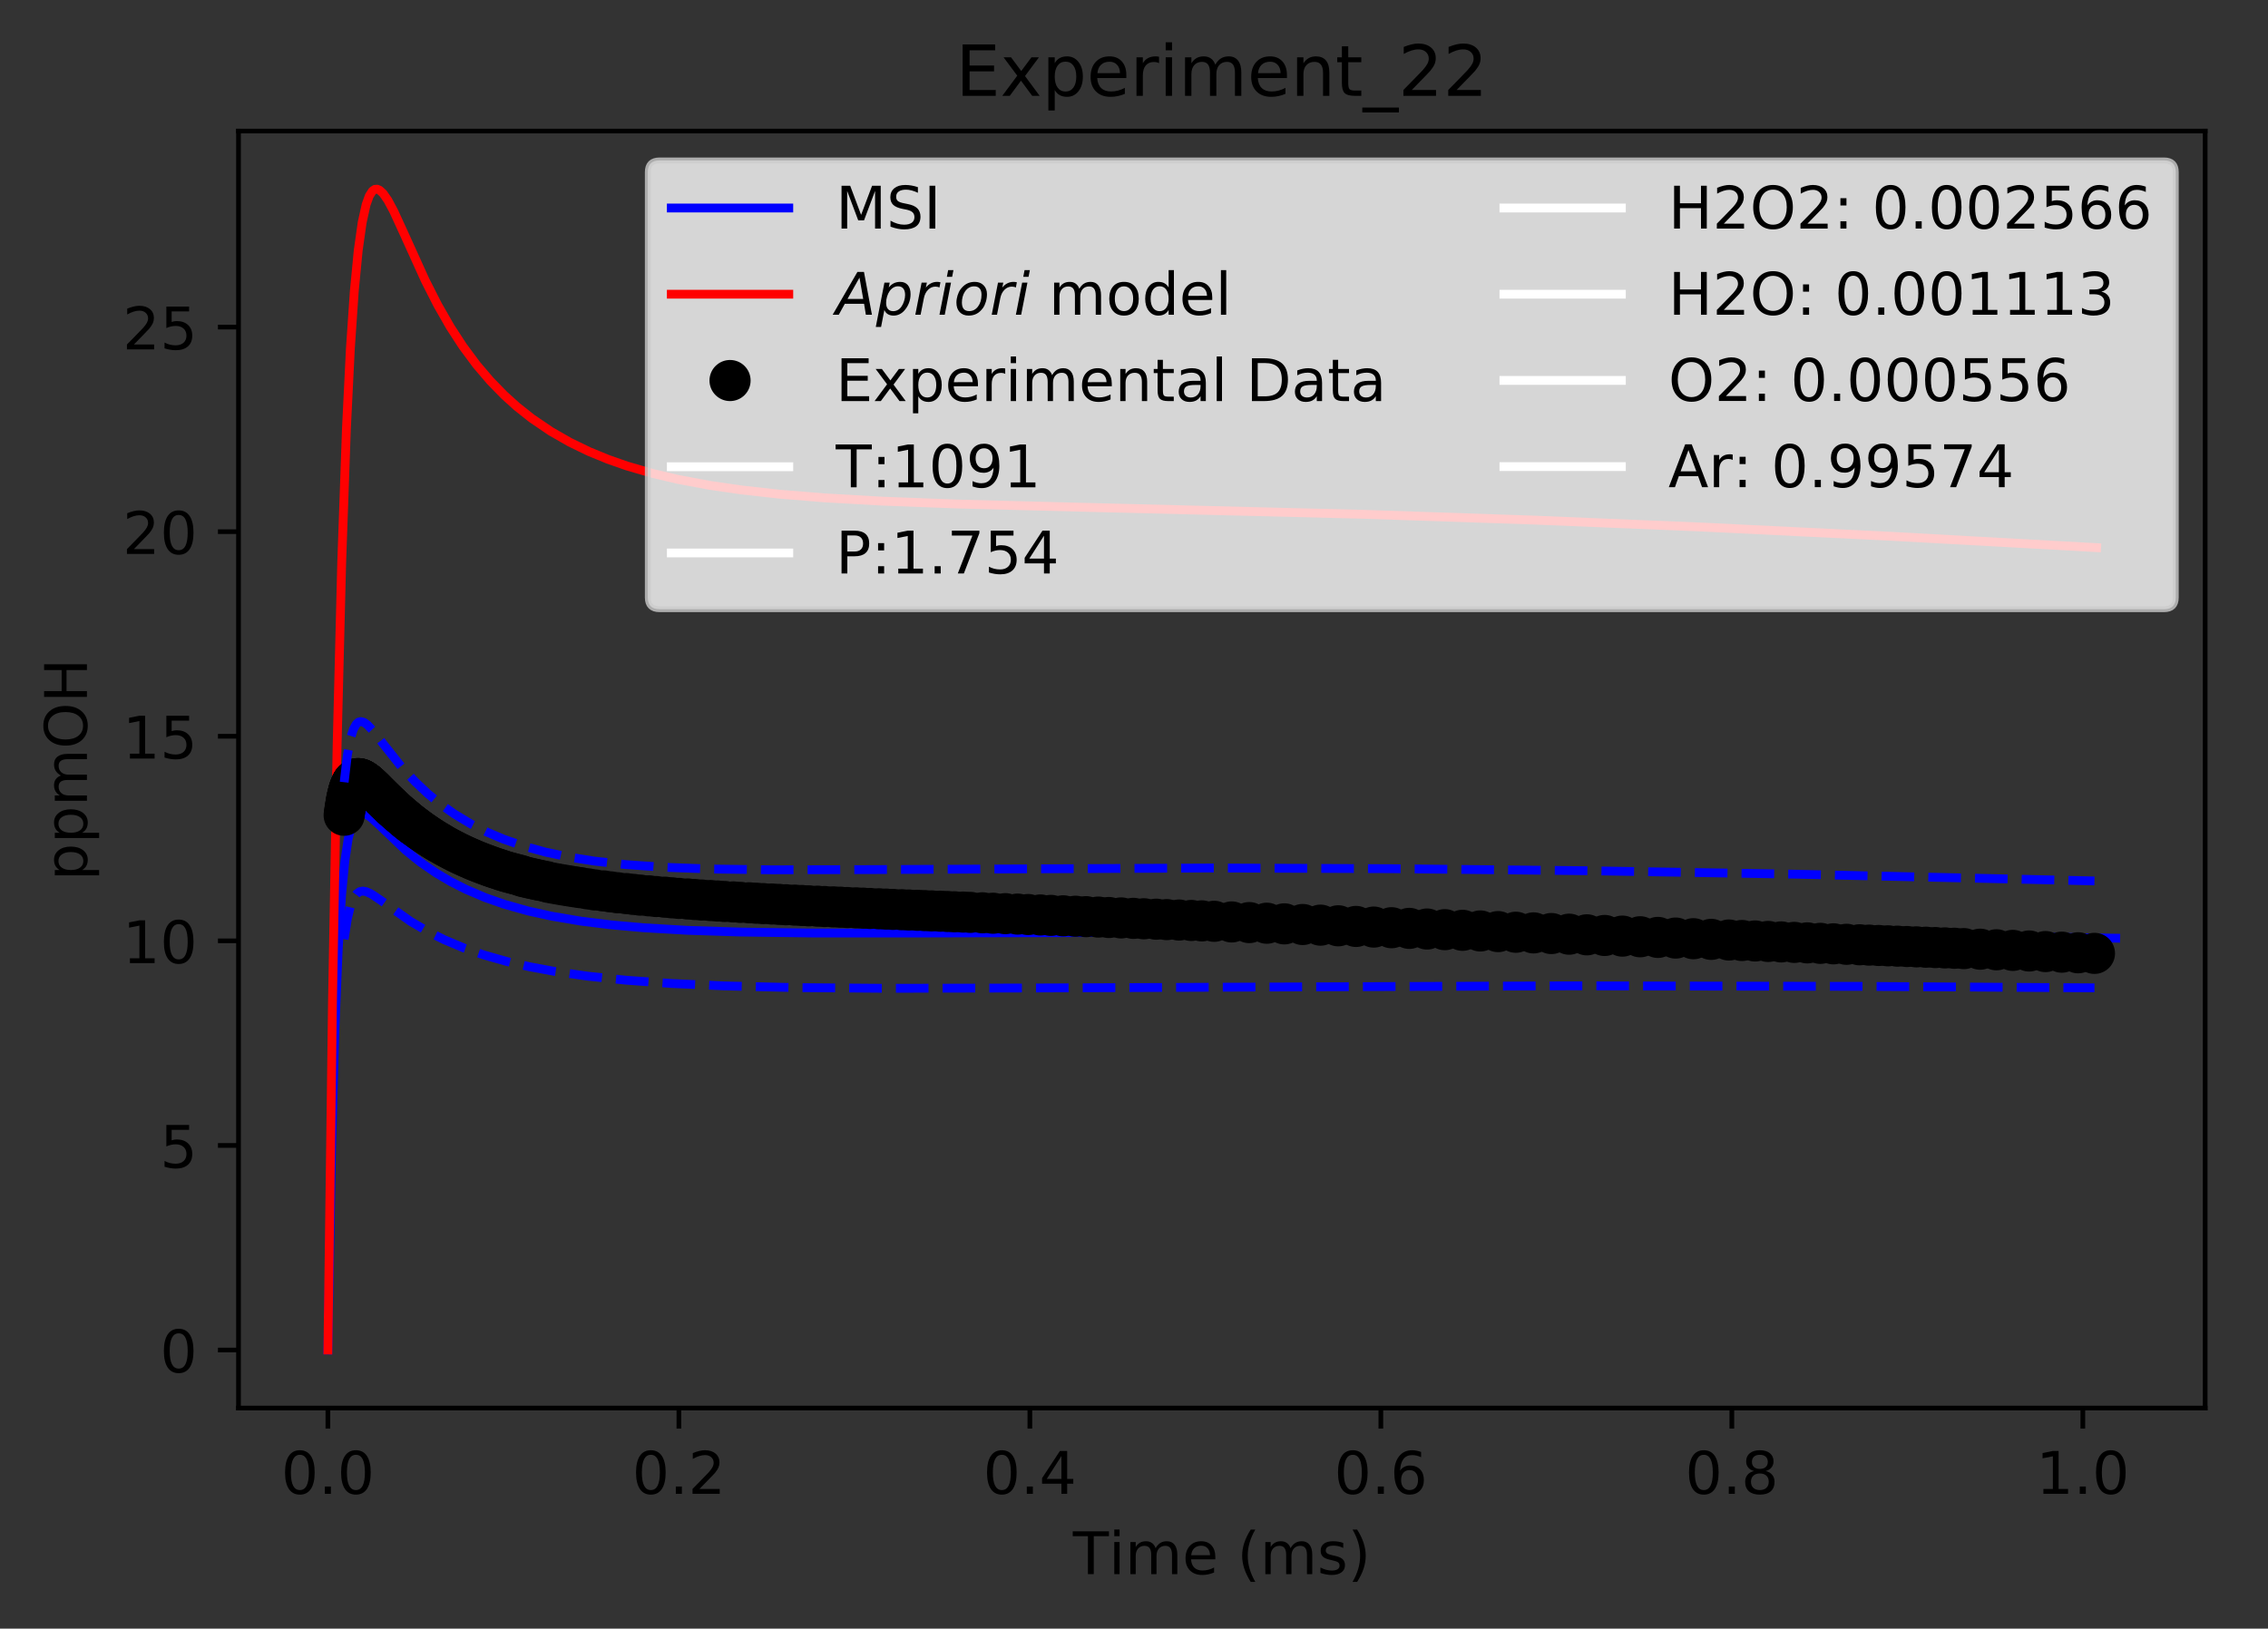 <?xml version="1.0" encoding="utf-8" standalone="no"?>
<!DOCTYPE svg PUBLIC "-//W3C//DTD SVG 1.1//EN"
  "http://www.w3.org/Graphics/SVG/1.1/DTD/svg11.dtd">
<!-- Created with matplotlib (https://matplotlib.org/) -->
<svg height="277.314pt" version="1.1" viewBox="0 0 386.103 277.314" width="386.103pt" xmlns="http://www.w3.org/2000/svg" xmlns:xlink="http://www.w3.org/1999/xlink">
 <rect x="0" y="0" width="386.103" height="277.314" fill="#333333" stroke="none"/>
 <defs>
  <style type="text/css">
*{stroke-linecap:butt;stroke-linejoin:round;}
  </style>
 </defs>
 <g id="figure_1">
  <g id="patch_1">
   <path d="M 0 277.314 
L 386.103 277.314 
L 386.103 0 
L 0 0 
z
" style="fill:none;"/>
  </g>
  <g id="axes_1">
   <g id="patch_2">
    <path d="M 40.603 239.758 
L 375.403 239.758 
L 375.403 22.318 
L 40.603 22.318 
z
" style="fill:none;"/>
   </g>
   <g id="matplotlib.axis_1">
    <g id="xtick_1">
     <g id="line2d_1">
      <defs>
       <path d="M 0 0 
L 0 3.5 
" id="m3084488828" style="stroke:#000000;stroke-width:0.8;"/>
      </defs>
      <g>
       <use style="stroke:#000000;stroke-width:0.8;" x="55.821" xlink:href="#m3084488828" y="239.758"/>
      </g>
     </g>
     <g id="text_1">
      <!-- 0.0 -->
      <defs>
       <path d="M 31.781 66.406 
Q 24.172 66.406 20.328 58.906 
Q 16.5 51.422 16.5 36.375 
Q 16.5 21.391 20.328 13.891 
Q 24.172 6.391 31.781 6.391 
Q 39.453 6.391 43.281 13.891 
Q 47.125 21.391 47.125 36.375 
Q 47.125 51.422 43.281 58.906 
Q 39.453 66.406 31.781 66.406 
z
M 31.781 74.219 
Q 44.047 74.219 50.516 64.516 
Q 56.984 54.828 56.984 36.375 
Q 56.984 17.969 50.516 8.266 
Q 44.047 -1.422 31.781 -1.422 
Q 19.531 -1.422 13.062 8.266 
Q 6.594 17.969 6.594 36.375 
Q 6.594 54.828 13.062 64.516 
Q 19.531 74.219 31.781 74.219 
z
" id="DejaVuSans-48"/>
       <path d="M 10.688 12.406 
L 21 12.406 
L 21 0 
L 10.688 0 
z
" id="DejaVuSans-46"/>
      </defs>
      <g transform="translate(47.87 254.357)scale(0.1 -0.1)">
       <use xlink:href="#DejaVuSans-48"/>
       <use x="63.623" xlink:href="#DejaVuSans-46"/>
       <use x="95.41" xlink:href="#DejaVuSans-48"/>
      </g>
     </g>
    </g>
    <g id="xtick_2">
     <g id="line2d_2">
      <g>
       <use style="stroke:#000000;stroke-width:0.8;" x="115.573" xlink:href="#m3084488828" y="239.758"/>
      </g>
     </g>
     <g id="text_2">
      <!-- 0.2 -->
      <defs>
       <path d="M 19.188 8.297 
L 53.609 8.297 
L 53.609 0 
L 7.328 0 
L 7.328 8.297 
Q 12.938 14.109 22.625 23.891 
Q 32.328 33.688 34.812 36.531 
Q 39.547 41.844 41.422 45.531 
Q 43.312 49.219 43.312 52.781 
Q 43.312 58.594 39.234 62.25 
Q 35.156 65.922 28.609 65.922 
Q 23.969 65.922 18.812 64.312 
Q 13.672 62.703 7.812 59.422 
L 7.812 69.391 
Q 13.766 71.781 18.938 73 
Q 24.125 74.219 28.422 74.219 
Q 39.75 74.219 46.484 68.547 
Q 53.219 62.891 53.219 53.422 
Q 53.219 48.922 51.531 44.891 
Q 49.859 40.875 45.406 35.406 
Q 44.188 33.984 37.641 27.219 
Q 31.109 20.453 19.188 8.297 
z
" id="DejaVuSans-50"/>
      </defs>
      <g transform="translate(107.621 254.357)scale(0.1 -0.1)">
       <use xlink:href="#DejaVuSans-48"/>
       <use x="63.623" xlink:href="#DejaVuSans-46"/>
       <use x="95.41" xlink:href="#DejaVuSans-50"/>
      </g>
     </g>
    </g>
    <g id="xtick_3">
     <g id="line2d_3">
      <g>
       <use style="stroke:#000000;stroke-width:0.8;" x="175.324" xlink:href="#m3084488828" y="239.758"/>
      </g>
     </g>
     <g id="text_3">
      <!-- 0.4 -->
      <defs>
       <path d="M 37.797 64.312 
L 12.891 25.391 
L 37.797 25.391 
z
M 35.203 72.906 
L 47.609 72.906 
L 47.609 25.391 
L 58.016 25.391 
L 58.016 17.188 
L 47.609 17.188 
L 47.609 0 
L 37.797 0 
L 37.797 17.188 
L 4.891 17.188 
L 4.891 26.703 
z
" id="DejaVuSans-52"/>
      </defs>
      <g transform="translate(167.373 254.357)scale(0.1 -0.1)">
       <use xlink:href="#DejaVuSans-48"/>
       <use x="63.623" xlink:href="#DejaVuSans-46"/>
       <use x="95.41" xlink:href="#DejaVuSans-52"/>
      </g>
     </g>
    </g>
    <g id="xtick_4">
     <g id="line2d_4">
      <g>
       <use style="stroke:#000000;stroke-width:0.8;" x="235.076" xlink:href="#m3084488828" y="239.758"/>
      </g>
     </g>
     <g id="text_4">
      <!-- 0.6 -->
      <defs>
       <path d="M 33.016 40.375 
Q 26.375 40.375 22.484 35.828 
Q 18.609 31.297 18.609 23.391 
Q 18.609 15.531 22.484 10.953 
Q 26.375 6.391 33.016 6.391 
Q 39.656 6.391 43.531 10.953 
Q 47.406 15.531 47.406 23.391 
Q 47.406 31.297 43.531 35.828 
Q 39.656 40.375 33.016 40.375 
z
M 52.594 71.297 
L 52.594 62.312 
Q 48.875 64.062 45.094 64.984 
Q 41.312 65.922 37.594 65.922 
Q 27.828 65.922 22.672 59.328 
Q 17.531 52.734 16.797 39.406 
Q 19.672 43.656 24.016 45.922 
Q 28.375 48.188 33.594 48.188 
Q 44.578 48.188 50.953 41.516 
Q 57.328 34.859 57.328 23.391 
Q 57.328 12.156 50.688 5.359 
Q 44.047 -1.422 33.016 -1.422 
Q 20.359 -1.422 13.672 8.266 
Q 6.984 17.969 6.984 36.375 
Q 6.984 53.656 15.188 63.938 
Q 23.391 74.219 37.203 74.219 
Q 40.922 74.219 44.703 73.484 
Q 48.484 72.75 52.594 71.297 
z
" id="DejaVuSans-54"/>
      </defs>
      <g transform="translate(227.124 254.357)scale(0.1 -0.1)">
       <use xlink:href="#DejaVuSans-48"/>
       <use x="63.623" xlink:href="#DejaVuSans-46"/>
       <use x="95.41" xlink:href="#DejaVuSans-54"/>
      </g>
     </g>
    </g>
    <g id="xtick_5">
     <g id="line2d_5">
      <g>
       <use style="stroke:#000000;stroke-width:0.8;" x="294.827" xlink:href="#m3084488828" y="239.758"/>
      </g>
     </g>
     <g id="text_5">
      <!-- 0.8 -->
      <defs>
       <path d="M 31.781 34.625 
Q 24.75 34.625 20.719 30.859 
Q 16.703 27.094 16.703 20.516 
Q 16.703 13.922 20.719 10.156 
Q 24.75 6.391 31.781 6.391 
Q 38.812 6.391 42.859 10.172 
Q 46.922 13.969 46.922 20.516 
Q 46.922 27.094 42.891 30.859 
Q 38.875 34.625 31.781 34.625 
z
M 21.922 38.812 
Q 15.578 40.375 12.031 44.719 
Q 8.5 49.078 8.5 55.328 
Q 8.5 64.062 14.719 69.141 
Q 20.953 74.219 31.781 74.219 
Q 42.672 74.219 48.875 69.141 
Q 55.078 64.062 55.078 55.328 
Q 55.078 49.078 51.531 44.719 
Q 48 40.375 41.703 38.812 
Q 48.828 37.156 52.797 32.312 
Q 56.781 27.484 56.781 20.516 
Q 56.781 9.906 50.312 4.234 
Q 43.844 -1.422 31.781 -1.422 
Q 19.734 -1.422 13.25 4.234 
Q 6.781 9.906 6.781 20.516 
Q 6.781 27.484 10.781 32.312 
Q 14.797 37.156 21.922 38.812 
z
M 18.312 54.391 
Q 18.312 48.734 21.844 45.562 
Q 25.391 42.391 31.781 42.391 
Q 38.141 42.391 41.719 45.562 
Q 45.312 48.734 45.312 54.391 
Q 45.312 60.062 41.719 63.234 
Q 38.141 66.406 31.781 66.406 
Q 25.391 66.406 21.844 63.234 
Q 18.312 60.062 18.312 54.391 
z
" id="DejaVuSans-56"/>
      </defs>
      <g transform="translate(286.876 254.357)scale(0.1 -0.1)">
       <use xlink:href="#DejaVuSans-48"/>
       <use x="63.623" xlink:href="#DejaVuSans-46"/>
       <use x="95.41" xlink:href="#DejaVuSans-56"/>
      </g>
     </g>
    </g>
    <g id="xtick_6">
     <g id="line2d_6">
      <g>
       <use style="stroke:#000000;stroke-width:0.8;" x="354.579" xlink:href="#m3084488828" y="239.758"/>
      </g>
     </g>
     <g id="text_6">
      <!-- 1.0 -->
      <defs>
       <path d="M 12.406 8.297 
L 28.516 8.297 
L 28.516 63.922 
L 10.984 60.406 
L 10.984 69.391 
L 28.422 72.906 
L 38.281 72.906 
L 38.281 8.297 
L 54.391 8.297 
L 54.391 0 
L 12.406 0 
z
" id="DejaVuSans-49"/>
      </defs>
      <g transform="translate(346.627 254.357)scale(0.1 -0.1)">
       <use xlink:href="#DejaVuSans-49"/>
       <use x="63.623" xlink:href="#DejaVuSans-46"/>
       <use x="95.41" xlink:href="#DejaVuSans-48"/>
      </g>
     </g>
    </g>
    <g id="text_7">
     <!-- Time (ms) -->
     <defs>
      <path d="M -0.297 72.906 
L 61.375 72.906 
L 61.375 64.594 
L 35.5 64.594 
L 35.5 0 
L 25.594 0 
L 25.594 64.594 
L -0.297 64.594 
z
" id="DejaVuSans-84"/>
      <path d="M 9.422 54.688 
L 18.406 54.688 
L 18.406 0 
L 9.422 0 
z
M 9.422 75.984 
L 18.406 75.984 
L 18.406 64.594 
L 9.422 64.594 
z
" id="DejaVuSans-105"/>
      <path d="M 52 44.188 
Q 55.375 50.25 60.062 53.125 
Q 64.75 56 71.094 56 
Q 79.641 56 84.281 50.016 
Q 88.922 44.047 88.922 33.016 
L 88.922 0 
L 79.891 0 
L 79.891 32.719 
Q 79.891 40.578 77.094 44.375 
Q 74.312 48.188 68.609 48.188 
Q 61.625 48.188 57.562 43.547 
Q 53.516 38.922 53.516 30.906 
L 53.516 0 
L 44.484 0 
L 44.484 32.719 
Q 44.484 40.625 41.703 44.406 
Q 38.922 48.188 33.109 48.188 
Q 26.219 48.188 22.156 43.531 
Q 18.109 38.875 18.109 30.906 
L 18.109 0 
L 9.078 0 
L 9.078 54.688 
L 18.109 54.688 
L 18.109 46.188 
Q 21.188 51.219 25.484 53.609 
Q 29.781 56 35.688 56 
Q 41.656 56 45.828 52.969 
Q 50 49.953 52 44.188 
z
" id="DejaVuSans-109"/>
      <path d="M 56.203 29.594 
L 56.203 25.203 
L 14.891 25.203 
Q 15.484 15.922 20.484 11.062 
Q 25.484 6.203 34.422 6.203 
Q 39.594 6.203 44.453 7.469 
Q 49.312 8.734 54.109 11.281 
L 54.109 2.781 
Q 49.266 0.734 44.188 -0.344 
Q 39.109 -1.422 33.891 -1.422 
Q 20.797 -1.422 13.156 6.188 
Q 5.516 13.812 5.516 26.812 
Q 5.516 40.234 12.766 48.109 
Q 20.016 56 32.328 56 
Q 43.359 56 49.781 48.891 
Q 56.203 41.797 56.203 29.594 
z
M 47.219 32.234 
Q 47.125 39.594 43.094 43.984 
Q 39.062 48.391 32.422 48.391 
Q 24.906 48.391 20.391 44.141 
Q 15.875 39.891 15.188 32.172 
z
" id="DejaVuSans-101"/>
      <path id="DejaVuSans-32"/>
      <path d="M 31 75.875 
Q 24.469 64.656 21.281 53.656 
Q 18.109 42.672 18.109 31.391 
Q 18.109 20.125 21.312 9.062 
Q 24.516 -2 31 -13.188 
L 23.188 -13.188 
Q 15.875 -1.703 12.234 9.375 
Q 8.594 20.453 8.594 31.391 
Q 8.594 42.281 12.203 53.312 
Q 15.828 64.359 23.188 75.875 
z
" id="DejaVuSans-40"/>
      <path d="M 44.281 53.078 
L 44.281 44.578 
Q 40.484 46.531 36.375 47.5 
Q 32.281 48.484 27.875 48.484 
Q 21.188 48.484 17.844 46.438 
Q 14.5 44.391 14.5 40.281 
Q 14.5 37.156 16.891 35.375 
Q 19.281 33.594 26.516 31.984 
L 29.594 31.297 
Q 39.156 29.25 43.188 25.516 
Q 47.219 21.781 47.219 15.094 
Q 47.219 7.469 41.188 3.016 
Q 35.156 -1.422 24.609 -1.422 
Q 20.219 -1.422 15.453 -0.562 
Q 10.688 0.297 5.422 2 
L 5.422 11.281 
Q 10.406 8.688 15.234 7.391 
Q 20.062 6.109 24.812 6.109 
Q 31.156 6.109 34.562 8.281 
Q 37.984 10.453 37.984 14.406 
Q 37.984 18.062 35.516 20.016 
Q 33.062 21.969 24.703 23.781 
L 21.578 24.516 
Q 13.234 26.266 9.516 29.906 
Q 5.812 33.547 5.812 39.891 
Q 5.812 47.609 11.281 51.797 
Q 16.75 56 26.812 56 
Q 31.781 56 36.172 55.266 
Q 40.578 54.547 44.281 53.078 
z
" id="DejaVuSans-115"/>
      <path d="M 8.016 75.875 
L 15.828 75.875 
Q 23.141 64.359 26.781 53.312 
Q 30.422 42.281 30.422 31.391 
Q 30.422 20.453 26.781 9.375 
Q 23.141 -1.703 15.828 -13.188 
L 8.016 -13.188 
Q 14.5 -2 17.703 9.062 
Q 20.906 20.125 20.906 31.391 
Q 20.906 42.672 17.703 53.656 
Q 14.5 64.656 8.016 75.875 
z
" id="DejaVuSans-41"/>
     </defs>
     <g transform="translate(182.65 268.035)scale(0.1 -0.1)">
      <use xlink:href="#DejaVuSans-84"/>
      <use x="61.037" xlink:href="#DejaVuSans-105"/>
      <use x="88.82" xlink:href="#DejaVuSans-109"/>
      <use x="186.232" xlink:href="#DejaVuSans-101"/>
      <use x="247.756" xlink:href="#DejaVuSans-32"/>
      <use x="279.543" xlink:href="#DejaVuSans-40"/>
      <use x="318.557" xlink:href="#DejaVuSans-109"/>
      <use x="415.969" xlink:href="#DejaVuSans-115"/>
      <use x="468.068" xlink:href="#DejaVuSans-41"/>
     </g>
    </g>
   </g>
   <g id="matplotlib.axis_2">
    <g id="ytick_1">
     <g id="line2d_7">
      <defs>
       <path d="M 0 0 
L -3.5 0 
" id="m4c56289064" style="stroke:#000000;stroke-width:0.8;"/>
      </defs>
      <g>
       <use style="stroke:#000000;stroke-width:0.8;" x="40.603" xlink:href="#m4c56289064" y="229.874"/>
      </g>
     </g>
     <g id="text_8">
      <!-- 0 -->
      <g transform="translate(27.241 233.674)scale(0.1 -0.1)">
       <use xlink:href="#DejaVuSans-48"/>
      </g>
     </g>
    </g>
    <g id="ytick_2">
     <g id="line2d_8">
      <g>
       <use style="stroke:#000000;stroke-width:0.8;" x="40.603" xlink:href="#m4c56289064" y="195.037"/>
      </g>
     </g>
     <g id="text_9">
      <!-- 5 -->
      <defs>
       <path d="M 10.797 72.906 
L 49.516 72.906 
L 49.516 64.594 
L 19.828 64.594 
L 19.828 46.734 
Q 21.969 47.469 24.109 47.828 
Q 26.266 48.188 28.422 48.188 
Q 40.625 48.188 47.75 41.5 
Q 54.891 34.812 54.891 23.391 
Q 54.891 11.625 47.562 5.094 
Q 40.234 -1.422 26.906 -1.422 
Q 22.312 -1.422 17.547 -0.641 
Q 12.797 0.141 7.719 1.703 
L 7.719 11.625 
Q 12.109 9.234 16.797 8.062 
Q 21.484 6.891 26.703 6.891 
Q 35.156 6.891 40.078 11.328 
Q 45.016 15.766 45.016 23.391 
Q 45.016 31 40.078 35.438 
Q 35.156 39.891 26.703 39.891 
Q 22.75 39.891 18.812 39.016 
Q 14.891 38.141 10.797 36.281 
z
" id="DejaVuSans-53"/>
      </defs>
      <g transform="translate(27.241 198.837)scale(0.1 -0.1)">
       <use xlink:href="#DejaVuSans-53"/>
      </g>
     </g>
    </g>
    <g id="ytick_3">
     <g id="line2d_9">
      <g>
       <use style="stroke:#000000;stroke-width:0.8;" x="40.603" xlink:href="#m4c56289064" y="160.201"/>
      </g>
     </g>
     <g id="text_10">
      <!-- 10 -->
      <g transform="translate(20.878 164)scale(0.1 -0.1)">
       <use xlink:href="#DejaVuSans-49"/>
       <use x="63.623" xlink:href="#DejaVuSans-48"/>
      </g>
     </g>
    </g>
    <g id="ytick_4">
     <g id="line2d_10">
      <g>
       <use style="stroke:#000000;stroke-width:0.8;" x="40.603" xlink:href="#m4c56289064" y="125.364"/>
      </g>
     </g>
     <g id="text_11">
      <!-- 15 -->
      <g transform="translate(20.878 129.163)scale(0.1 -0.1)">
       <use xlink:href="#DejaVuSans-49"/>
       <use x="63.623" xlink:href="#DejaVuSans-53"/>
      </g>
     </g>
    </g>
    <g id="ytick_5">
     <g id="line2d_11">
      <g>
       <use style="stroke:#000000;stroke-width:0.8;" x="40.603" xlink:href="#m4c56289064" y="90.527"/>
      </g>
     </g>
     <g id="text_12">
      <!-- 20 -->
      <g transform="translate(20.878 94.326)scale(0.1 -0.1)">
       <use xlink:href="#DejaVuSans-50"/>
       <use x="63.623" xlink:href="#DejaVuSans-48"/>
      </g>
     </g>
    </g>
    <g id="ytick_6">
     <g id="line2d_12">
      <g>
       <use style="stroke:#000000;stroke-width:0.8;" x="40.603" xlink:href="#m4c56289064" y="55.69"/>
      </g>
     </g>
     <g id="text_13">
      <!-- 25 -->
      <g transform="translate(20.878 59.489)scale(0.1 -0.1)">
       <use xlink:href="#DejaVuSans-50"/>
       <use x="63.623" xlink:href="#DejaVuSans-53"/>
      </g>
     </g>
    </g>
    <g id="text_14">
     <!-- ppmOH -->
     <defs>
      <path d="M 18.109 8.203 
L 18.109 -20.797 
L 9.078 -20.797 
L 9.078 54.688 
L 18.109 54.688 
L 18.109 46.391 
Q 20.953 51.266 25.266 53.625 
Q 29.594 56 35.594 56 
Q 45.562 56 51.781 48.094 
Q 58.016 40.188 58.016 27.297 
Q 58.016 14.406 51.781 6.484 
Q 45.562 -1.422 35.594 -1.422 
Q 29.594 -1.422 25.266 0.953 
Q 20.953 3.328 18.109 8.203 
z
M 48.688 27.297 
Q 48.688 37.203 44.609 42.844 
Q 40.531 48.484 33.406 48.484 
Q 26.266 48.484 22.188 42.844 
Q 18.109 37.203 18.109 27.297 
Q 18.109 17.391 22.188 11.75 
Q 26.266 6.109 33.406 6.109 
Q 40.531 6.109 44.609 11.75 
Q 48.688 17.391 48.688 27.297 
z
" id="DejaVuSans-112"/>
      <path d="M 39.406 66.219 
Q 28.656 66.219 22.328 58.203 
Q 16.016 50.203 16.016 36.375 
Q 16.016 22.609 22.328 14.594 
Q 28.656 6.594 39.406 6.594 
Q 50.141 6.594 56.422 14.594 
Q 62.703 22.609 62.703 36.375 
Q 62.703 50.203 56.422 58.203 
Q 50.141 66.219 39.406 66.219 
z
M 39.406 74.219 
Q 54.734 74.219 63.906 63.938 
Q 73.094 53.656 73.094 36.375 
Q 73.094 19.141 63.906 8.859 
Q 54.734 -1.422 39.406 -1.422 
Q 24.031 -1.422 14.812 8.828 
Q 5.609 19.094 5.609 36.375 
Q 5.609 53.656 14.812 63.938 
Q 24.031 74.219 39.406 74.219 
z
" id="DejaVuSans-79"/>
      <path d="M 9.812 72.906 
L 19.672 72.906 
L 19.672 43.016 
L 55.516 43.016 
L 55.516 72.906 
L 65.375 72.906 
L 65.375 0 
L 55.516 0 
L 55.516 34.719 
L 19.672 34.719 
L 19.672 0 
L 9.812 0 
z
" id="DejaVuSans-72"/>
     </defs>
     <g transform="translate(14.798 149.953)rotate(-90)scale(0.1 -0.1)">
      <use xlink:href="#DejaVuSans-112"/>
      <use x="63.477" xlink:href="#DejaVuSans-112"/>
      <use x="126.953" xlink:href="#DejaVuSans-109"/>
      <use x="224.365" xlink:href="#DejaVuSans-79"/>
      <use x="303.076" xlink:href="#DejaVuSans-72"/>
     </g>
    </g>
   </g>
   <g id="line2d_13">
    <path clip-path="url(#pc7ee190b7d)" d="M 55.821 229.874 
L 56.423 196.701 
L 57.002 175.544 
L 57.582 161.505 
L 58.161 152.29 
L 58.714 146.563 
L 59.268 142.888 
L 59.821 140.619 
L 60.295 139.452 
L 60.809 138.753 
L 61.284 138.477 
L 61.759 138.45 
L 62.353 138.656 
L 63.184 139.218 
L 64.613 140.53 
L 69.114 144.827 
L 71.545 146.786 
L 74.181 148.612 
L 76.695 150.104 
L 79.307 151.431 
L 82.571 152.823 
L 85.887 153.984 
L 89.906 155.116 
L 93.926 156.005 
L 98.95 156.853 
L 103.974 157.476 
L 109.502 157.969 
L 117.04 158.41 
L 126.087 158.704 
L 138.148 158.865 
L 157.749 158.867 
L 244.999 158.629 
L 284.89 158.833 
L 326.268 159.258 
L 360.185 159.75 
L 360.185 159.75 
" style="fill:none;stroke:#0000ff;stroke-linecap:square;stroke-width:1.5;"/>
   </g>
   <g id="line2d_14">
    <path clip-path="url(#pc7ee190b7d)" d="M 55.821 229.874 
L 56.601 170.603 
L 57.388 127.014 
L 58.169 95.852 
L 58.974 72.998 
L 59.646 59.39 
L 60.317 49.54 
L 60.989 42.588 
L 61.66 37.861 
L 62.331 34.831 
L 62.868 33.35 
L 63.405 32.521 
L 63.808 32.246 
L 64.212 32.213 
L 64.615 32.381 
L 65.221 32.936 
L 66.028 34.094 
L 67.037 35.977 
L 68.853 39.939 
L 72.393 47.752 
L 74.524 51.946 
L 76.656 55.671 
L 78.807 58.982 
L 81.141 62.125 
L 83.475 64.864 
L 85.839 67.289 
L 87.986 69.227 
L 90.5 71.224 
L 93.748 73.435 
L 96.997 75.298 
L 100.246 76.874 
L 103.494 78.21 
L 106.743 79.347 
L 111.075 80.606 
L 115.406 81.627 
L 120.821 82.641 
L 126.235 83.428 
L 132.733 84.15 
L 140.313 84.768 
L 150.059 85.326 
L 163.054 85.824 
L 184.407 86.377 
L 232.249 87.576 
L 261.163 88.557 
L 290.077 89.761 
L 322.268 91.334 
L 356.925 93.248 
L 356.925 93.248 
" style="fill:none;stroke:#ff0000;stroke-linecap:square;stroke-width:1.5;"/>
   </g>
   <g id="line2d_15">
    <defs>
     <path d="M 0 3 
C 0.796 3 1.559 2.684 2.121 2.121 
C 2.684 1.559 3 0.796 3 0 
C 3 -0.796 2.684 -1.559 2.121 -2.121 
C 1.559 -2.684 0.796 -3 0 -3 
C -0.796 -3 -1.559 -2.684 -2.121 -2.121 
C -2.684 -1.559 -3 -0.796 -3 0 
C -3 0.796 -2.684 1.559 -2.121 2.121 
C -1.559 2.684 -0.796 3 0 3 
z
" id="mfa7973991e" style="stroke:#000000;"/>
    </defs>
    <g clip-path="url(#pc7ee190b7d)">
     <use style="stroke:#000000;" x="58.591" xlink:href="#mfa7973991e" y="138.817"/>
     <use style="stroke:#000000;" x="58.657" xlink:href="#mfa7973991e" y="138.309"/>
     <use style="stroke:#000000;" x="58.725" xlink:href="#mfa7973991e" y="137.834"/>
     <use style="stroke:#000000;" x="58.794" xlink:href="#mfa7973991e" y="137.39"/>
     <use style="stroke:#000000;" x="58.869" xlink:href="#mfa7973991e" y="136.975"/>
     <use style="stroke:#000000;" x="58.928" xlink:href="#mfa7973991e" y="136.589"/>
     <use style="stroke:#000000;" x="58.988" xlink:href="#mfa7973991e" y="136.228"/>
     <use style="stroke:#000000;" x="59.078" xlink:href="#mfa7973991e" y="135.893"/>
     <use style="stroke:#000000;" x="59.138" xlink:href="#mfa7973991e" y="135.581"/>
     <use style="stroke:#000000;" x="59.197" xlink:href="#mfa7973991e" y="135.29"/>
     <use style="stroke:#000000;" x="59.287" xlink:href="#mfa7973991e" y="135.021"/>
     <use style="stroke:#000000;" x="59.347" xlink:href="#mfa7973991e" y="134.772"/>
     <use style="stroke:#000000;" x="59.406" xlink:href="#mfa7973991e" y="134.541"/>
     <use style="stroke:#000000;" x="59.466" xlink:href="#mfa7973991e" y="134.328"/>
     <use style="stroke:#000000;" x="59.556" xlink:href="#mfa7973991e" y="134.131"/>
     <use style="stroke:#000000;" x="59.616" xlink:href="#mfa7973991e" y="133.951"/>
     <use style="stroke:#000000;" x="59.675" xlink:href="#mfa7973991e" y="133.785"/>
     <use style="stroke:#000000;" x="59.765" xlink:href="#mfa7973991e" y="133.633"/>
     <use style="stroke:#000000;" x="59.825" xlink:href="#mfa7973991e" y="133.495"/>
     <use style="stroke:#000000;" x="59.884" xlink:href="#mfa7973991e" y="133.369"/>
     <use style="stroke:#000000;" x="59.974" xlink:href="#mfa7973991e" y="133.255"/>
     <use style="stroke:#000000;" x="60.034" xlink:href="#mfa7973991e" y="133.152"/>
     <use style="stroke:#000000;" x="60.094" xlink:href="#mfa7973991e" y="133.059"/>
     <use style="stroke:#000000;" x="60.153" xlink:href="#mfa7973991e" y="132.977"/>
     <use style="stroke:#000000;" x="60.243" xlink:href="#mfa7973991e" y="132.904"/>
     <use style="stroke:#000000;" x="60.303" xlink:href="#mfa7973991e" y="132.84"/>
     <use style="stroke:#000000;" x="60.362" xlink:href="#mfa7973991e" y="132.783"/>
     <use style="stroke:#000000;" x="60.452" xlink:href="#mfa7973991e" y="132.735"/>
     <use style="stroke:#000000;" x="60.512" xlink:href="#mfa7973991e" y="132.694"/>
     <use style="stroke:#000000;" x="60.572" xlink:href="#mfa7973991e" y="132.66"/>
     <use style="stroke:#000000;" x="60.661" xlink:href="#mfa7973991e" y="132.633"/>
     <use style="stroke:#000000;" x="60.721" xlink:href="#mfa7973991e" y="132.612"/>
     <use style="stroke:#000000;" x="60.811" xlink:href="#mfa7973991e" y="132.592"/>
     <use style="stroke:#000000;" x="60.93" xlink:href="#mfa7973991e" y="132.583"/>
     <use style="stroke:#000000;" x="61.02" xlink:href="#mfa7973991e" y="132.585"/>
     <use style="stroke:#000000;" x="61.139" xlink:href="#mfa7973991e" y="132.598"/>
     <use style="stroke:#000000;" x="61.229" xlink:href="#mfa7973991e" y="132.62"/>
     <use style="stroke:#000000;" x="61.348" xlink:href="#mfa7973991e" y="132.65"/>
     <use style="stroke:#000000;" x="61.438" xlink:href="#mfa7973991e" y="132.688"/>
     <use style="stroke:#000000;" x="61.557" xlink:href="#mfa7973991e" y="132.733"/>
     <use style="stroke:#000000;" x="61.647" xlink:href="#mfa7973991e" y="132.784"/>
     <use style="stroke:#000000;" x="61.737" xlink:href="#mfa7973991e" y="132.842"/>
     <use style="stroke:#000000;" x="61.856" xlink:href="#mfa7973991e" y="132.904"/>
     <use style="stroke:#000000;" x="61.946" xlink:href="#mfa7973991e" y="132.971"/>
     <use style="stroke:#000000;" x="62.065" xlink:href="#mfa7973991e" y="133.042"/>
     <use style="stroke:#000000;" x="62.155" xlink:href="#mfa7973991e" y="133.118"/>
     <use style="stroke:#000000;" x="62.274" xlink:href="#mfa7973991e" y="133.196"/>
     <use style="stroke:#000000;" x="62.364" xlink:href="#mfa7973991e" y="133.278"/>
     <use style="stroke:#000000;" x="62.484" xlink:href="#mfa7973991e" y="133.363"/>
     <use style="stroke:#000000;" x="62.573" xlink:href="#mfa7973991e" y="133.451"/>
     <use style="stroke:#000000;" x="62.693" xlink:href="#mfa7973991e" y="133.54"/>
     <use style="stroke:#000000;" x="62.782" xlink:href="#mfa7973991e" y="133.632"/>
     <use style="stroke:#000000;" x="62.902" xlink:href="#mfa7973991e" y="133.725"/>
     <use style="stroke:#000000;" x="62.991" xlink:href="#mfa7973991e" y="133.82"/>
     <use style="stroke:#000000;" x="63.081" xlink:href="#mfa7973991e" y="133.916"/>
     <use style="stroke:#000000;" x="63.201" xlink:href="#mfa7973991e" y="134.014"/>
     <use style="stroke:#000000;" x="63.29" xlink:href="#mfa7973991e" y="134.112"/>
     <use style="stroke:#000000;" x="63.41" xlink:href="#mfa7973991e" y="134.212"/>
     <use style="stroke:#000000;" x="63.499" xlink:href="#mfa7973991e" y="134.313"/>
     <use style="stroke:#000000;" x="63.619" xlink:href="#mfa7973991e" y="134.414"/>
     <use style="stroke:#000000;" x="63.709" xlink:href="#mfa7973991e" y="134.516"/>
     <use style="stroke:#000000;" x="63.828" xlink:href="#mfa7973991e" y="134.618"/>
     <use style="stroke:#000000;" x="63.977" xlink:href="#mfa7973991e" y="134.772"/>
     <use style="stroke:#000000;" x="64.127" xlink:href="#mfa7973991e" y="134.927"/>
     <use style="stroke:#000000;" x="64.276" xlink:href="#mfa7973991e" y="135.082"/>
     <use style="stroke:#000000;" x="64.455" xlink:href="#mfa7973991e" y="135.237"/>
     <use style="stroke:#000000;" x="64.605" xlink:href="#mfa7973991e" y="135.392"/>
     <use style="stroke:#000000;" x="64.754" xlink:href="#mfa7973991e" y="135.547"/>
     <use style="stroke:#000000;" x="64.904" xlink:href="#mfa7973991e" y="135.702"/>
     <use style="stroke:#000000;" x="65.053" xlink:href="#mfa7973991e" y="135.856"/>
     <use style="stroke:#000000;" x="65.232" xlink:href="#mfa7973991e" y="136.01"/>
     <use style="stroke:#000000;" x="65.382" xlink:href="#mfa7973991e" y="136.162"/>
     <use style="stroke:#000000;" x="65.531" xlink:href="#mfa7973991e" y="136.315"/>
     <use style="stroke:#000000;" x="65.68" xlink:href="#mfa7973991e" y="136.466"/>
     <use style="stroke:#000000;" x="65.83" xlink:href="#mfa7973991e" y="136.617"/>
     <use style="stroke:#000000;" x="66.009" xlink:href="#mfa7973991e" y="136.766"/>
     <use style="stroke:#000000;" x="66.158" xlink:href="#mfa7973991e" y="136.914"/>
     <use style="stroke:#000000;" x="66.308" xlink:href="#mfa7973991e" y="137.062"/>
     <use style="stroke:#000000;" x="66.457" xlink:href="#mfa7973991e" y="137.208"/>
     <use style="stroke:#000000;" x="66.606" xlink:href="#mfa7973991e" y="137.354"/>
     <use style="stroke:#000000;" x="66.786" xlink:href="#mfa7973991e" y="137.498"/>
     <use style="stroke:#000000;" x="66.935" xlink:href="#mfa7973991e" y="137.641"/>
     <use style="stroke:#000000;" x="67.084" xlink:href="#mfa7973991e" y="137.784"/>
     <use style="stroke:#000000;" x="67.323" xlink:href="#mfa7973991e" y="137.999"/>
     <use style="stroke:#000000;" x="67.562" xlink:href="#mfa7973991e" y="138.211"/>
     <use style="stroke:#000000;" x="67.801" xlink:href="#mfa7973991e" y="138.421"/>
     <use style="stroke:#000000;" x="68.04" xlink:href="#mfa7973991e" y="138.628"/>
     <use style="stroke:#000000;" x="68.279" xlink:href="#mfa7973991e" y="138.833"/>
     <use style="stroke:#000000;" x="68.518" xlink:href="#mfa7973991e" y="139.035"/>
     <use style="stroke:#000000;" x="68.758" xlink:href="#mfa7973991e" y="139.234"/>
     <use style="stroke:#000000;" x="68.997" xlink:href="#mfa7973991e" y="139.431"/>
     <use style="stroke:#000000;" x="69.206" xlink:href="#mfa7973991e" y="139.625"/>
     <use style="stroke:#000000;" x="69.445" xlink:href="#mfa7973991e" y="139.817"/>
     <use style="stroke:#000000;" x="69.684" xlink:href="#mfa7973991e" y="140.006"/>
     <use style="stroke:#000000;" x="69.923" xlink:href="#mfa7973991e" y="140.192"/>
     <use style="stroke:#000000;" x="70.162" xlink:href="#mfa7973991e" y="140.376"/>
     <use style="stroke:#000000;" x="70.401" xlink:href="#mfa7973991e" y="140.558"/>
     <use style="stroke:#000000;" x="70.64" xlink:href="#mfa7973991e" y="140.737"/>
     <use style="stroke:#000000;" x="71.028" xlink:href="#mfa7973991e" y="141.012"/>
     <use style="stroke:#000000;" x="71.387" xlink:href="#mfa7973991e" y="141.281"/>
     <use style="stroke:#000000;" x="71.745" xlink:href="#mfa7973991e" y="141.543"/>
     <use style="stroke:#000000;" x="72.133" xlink:href="#mfa7973991e" y="141.801"/>
     <use style="stroke:#000000;" x="72.492" xlink:href="#mfa7973991e" y="142.053"/>
     <use style="stroke:#000000;" x="72.85" xlink:href="#mfa7973991e" y="142.3"/>
     <use style="stroke:#000000;" x="73.239" xlink:href="#mfa7973991e" y="142.541"/>
     <use style="stroke:#000000;" x="73.597" xlink:href="#mfa7973991e" y="142.778"/>
     <use style="stroke:#000000;" x="73.956" xlink:href="#mfa7973991e" y="143.009"/>
     <use style="stroke:#000000;" x="74.344" xlink:href="#mfa7973991e" y="143.236"/>
     <use style="stroke:#000000;" x="74.703" xlink:href="#mfa7973991e" y="143.458"/>
     <use style="stroke:#000000;" x="75.091" xlink:href="#mfa7973991e" y="143.675"/>
     <use style="stroke:#000000;" x="75.629" xlink:href="#mfa7973991e" y="143.995"/>
     <use style="stroke:#000000;" x="76.197" xlink:href="#mfa7973991e" y="144.306"/>
     <use style="stroke:#000000;" x="76.764" xlink:href="#mfa7973991e" y="144.606"/>
     <use style="stroke:#000000;" x="77.332" xlink:href="#mfa7973991e" y="144.897"/>
     <use style="stroke:#000000;" x="77.87" xlink:href="#mfa7973991e" y="145.178"/>
     <use style="stroke:#000000;" x="78.437" xlink:href="#mfa7973991e" y="145.45"/>
     <use style="stroke:#000000;" x="79.005" xlink:href="#mfa7973991e" y="145.713"/>
     <use style="stroke:#000000;" x="79.573" xlink:href="#mfa7973991e" y="145.968"/>
     <use style="stroke:#000000;" x="80.14" xlink:href="#mfa7973991e" y="146.214"/>
     <use style="stroke:#000000;" x="80.678" xlink:href="#mfa7973991e" y="146.452"/>
     <use style="stroke:#000000;" x="81.246" xlink:href="#mfa7973991e" y="146.683"/>
     <use style="stroke:#000000;" x="81.813" xlink:href="#mfa7973991e" y="146.906"/>
     <use style="stroke:#000000;" x="82.381" xlink:href="#mfa7973991e" y="147.122"/>
     <use style="stroke:#000000;" x="82.948" xlink:href="#mfa7973991e" y="147.331"/>
     <use style="stroke:#000000;" x="83.486" xlink:href="#mfa7973991e" y="147.533"/>
     <use style="stroke:#000000;" x="84.054" xlink:href="#mfa7973991e" y="147.729"/>
     <use style="stroke:#000000;" x="84.622" xlink:href="#mfa7973991e" y="147.918"/>
     <use style="stroke:#000000;" x="85.189" xlink:href="#mfa7973991e" y="148.102"/>
     <use style="stroke:#000000;" x="85.697" xlink:href="#mfa7973991e" y="148.279"/>
     <use style="stroke:#000000;" x="86.295" xlink:href="#mfa7973991e" y="148.451"/>
     <use style="stroke:#000000;" x="86.892" xlink:href="#mfa7973991e" y="148.617"/>
     <use style="stroke:#000000;" x="87.49" xlink:href="#mfa7973991e" y="148.778"/>
     <use style="stroke:#000000;" x="88.087" xlink:href="#mfa7973991e" y="148.934"/>
     <use style="stroke:#000000;" x="88.685" xlink:href="#mfa7973991e" y="149.085"/>
     <use style="stroke:#000000;" x="88.983" xlink:href="#mfa7973991e" y="149.232"/>
     <use style="stroke:#000000;" x="89.581" xlink:href="#mfa7973991e" y="149.374"/>
     <use style="stroke:#000000;" x="90.178" xlink:href="#mfa7973991e" y="149.511"/>
     <use style="stroke:#000000;" x="90.776" xlink:href="#mfa7973991e" y="149.644"/>
     <use style="stroke:#000000;" x="91.373" xlink:href="#mfa7973991e" y="149.773"/>
     <use style="stroke:#000000;" x="91.971" xlink:href="#mfa7973991e" y="149.899"/>
     <use style="stroke:#000000;" x="92.867" xlink:href="#mfa7973991e" y="150.081"/>
     <use style="stroke:#000000;" x="93.465" xlink:href="#mfa7973991e" y="150.255"/>
     <use style="stroke:#000000;" x="94.361" xlink:href="#mfa7973991e" y="150.421"/>
     <use style="stroke:#000000;" x="95.257" xlink:href="#mfa7973991e" y="150.58"/>
     <use style="stroke:#000000;" x="96.154" xlink:href="#mfa7973991e" y="150.732"/>
     <use style="stroke:#000000;" x="97.05" xlink:href="#mfa7973991e" y="150.877"/>
     <use style="stroke:#000000;" x="97.946" xlink:href="#mfa7973991e" y="151.017"/>
     <use style="stroke:#000000;" x="98.842" xlink:href="#mfa7973991e" y="151.15"/>
     <use style="stroke:#000000;" x="100.037" xlink:href="#mfa7973991e" y="151.344"/>
     <use style="stroke:#000000;" x="101.232" xlink:href="#mfa7973991e" y="151.527"/>
     <use style="stroke:#000000;" x="102.726" xlink:href="#mfa7973991e" y="151.698"/>
     <use style="stroke:#000000;" x="103.921" xlink:href="#mfa7973991e" y="151.859"/>
     <use style="stroke:#000000;" x="105.116" xlink:href="#mfa7973991e" y="152.011"/>
     <use style="stroke:#000000;" x="106.61" xlink:href="#mfa7973991e" y="152.155"/>
     <use style="stroke:#000000;" x="107.805" xlink:href="#mfa7973991e" y="152.29"/>
     <use style="stroke:#000000;" x="109" xlink:href="#mfa7973991e" y="152.419"/>
     <use style="stroke:#000000;" x="110.494" xlink:href="#mfa7973991e" y="152.541"/>
     <use style="stroke:#000000;" x="111.689" xlink:href="#mfa7973991e" y="152.657"/>
     <use style="stroke:#000000;" x="113.183" xlink:href="#mfa7973991e" y="152.767"/>
     <use style="stroke:#000000;" x="114.378" xlink:href="#mfa7973991e" y="152.873"/>
     <use style="stroke:#000000;" x="115.573" xlink:href="#mfa7973991e" y="152.973"/>
     <use style="stroke:#000000;" x="117.067" xlink:href="#mfa7973991e" y="153.069"/>
     <use style="stroke:#000000;" x="118.262" xlink:href="#mfa7973991e" y="153.162"/>
     <use style="stroke:#000000;" x="119.457" xlink:href="#mfa7973991e" y="153.251"/>
     <use style="stroke:#000000;" x="120.95" xlink:href="#mfa7973991e" y="153.336"/>
     <use style="stroke:#000000;" x="122.145" xlink:href="#mfa7973991e" y="153.418"/>
     <use style="stroke:#000000;" x="123.34" xlink:href="#mfa7973991e" y="153.498"/>
     <use style="stroke:#000000;" x="124.834" xlink:href="#mfa7973991e" y="153.575"/>
     <use style="stroke:#000000;" x="126.029" xlink:href="#mfa7973991e" y="153.65"/>
     <use style="stroke:#000000;" x="127.523" xlink:href="#mfa7973991e" y="153.722"/>
     <use style="stroke:#000000;" x="128.718" xlink:href="#mfa7973991e" y="153.792"/>
     <use style="stroke:#000000;" x="129.913" xlink:href="#mfa7973991e" y="153.861"/>
     <use style="stroke:#000000;" x="131.407" xlink:href="#mfa7973991e" y="153.928"/>
     <use style="stroke:#000000;" x="132.602" xlink:href="#mfa7973991e" y="153.993"/>
     <use style="stroke:#000000;" x="133.797" xlink:href="#mfa7973991e" y="154.057"/>
     <use style="stroke:#000000;" x="135.291" xlink:href="#mfa7973991e" y="154.119"/>
     <use style="stroke:#000000;" x="136.486" xlink:href="#mfa7973991e" y="154.18"/>
     <use style="stroke:#000000;" x="137.681" xlink:href="#mfa7973991e" y="154.241"/>
     <use style="stroke:#000000;" x="139.175" xlink:href="#mfa7973991e" y="154.299"/>
     <use style="stroke:#000000;" x="140.37" xlink:href="#mfa7973991e" y="154.358"/>
     <use style="stroke:#000000;" x="141.863" xlink:href="#mfa7973991e" y="154.415"/>
     <use style="stroke:#000000;" x="143.058" xlink:href="#mfa7973991e" y="154.471"/>
     <use style="stroke:#000000;" x="144.253" xlink:href="#mfa7973991e" y="154.527"/>
     <use style="stroke:#000000;" x="145.747" xlink:href="#mfa7973991e" y="154.582"/>
     <use style="stroke:#000000;" x="146.942" xlink:href="#mfa7973991e" y="154.636"/>
     <use style="stroke:#000000;" x="148.137" xlink:href="#mfa7973991e" y="154.69"/>
     <use style="stroke:#000000;" x="149.631" xlink:href="#mfa7973991e" y="154.743"/>
     <use style="stroke:#000000;" x="150.826" xlink:href="#mfa7973991e" y="154.796"/>
     <use style="stroke:#000000;" x="152.021" xlink:href="#mfa7973991e" y="154.848"/>
     <use style="stroke:#000000;" x="153.515" xlink:href="#mfa7973991e" y="154.9"/>
     <use style="stroke:#000000;" x="154.71" xlink:href="#mfa7973991e" y="154.951"/>
     <use style="stroke:#000000;" x="156.204" xlink:href="#mfa7973991e" y="155.003"/>
     <use style="stroke:#000000;" x="157.399" xlink:href="#mfa7973991e" y="155.053"/>
     <use style="stroke:#000000;" x="158.594" xlink:href="#mfa7973991e" y="155.104"/>
     <use style="stroke:#000000;" x="160.088" xlink:href="#mfa7973991e" y="155.154"/>
     <use style="stroke:#000000;" x="161.283" xlink:href="#mfa7973991e" y="155.204"/>
     <use style="stroke:#000000;" x="162.478" xlink:href="#mfa7973991e" y="155.254"/>
     <use style="stroke:#000000;" x="163.971" xlink:href="#mfa7973991e" y="155.303"/>
     <use style="stroke:#000000;" x="165.167" xlink:href="#mfa7973991e" y="155.353"/>
     <use style="stroke:#000000;" x="167.258" xlink:href="#mfa7973991e" y="155.426"/>
     <use style="stroke:#000000;" x="169.05" xlink:href="#mfa7973991e" y="155.5"/>
     <use style="stroke:#000000;" x="171.142" xlink:href="#mfa7973991e" y="155.574"/>
     <use style="stroke:#000000;" x="173.233" xlink:href="#mfa7973991e" y="155.647"/>
     <use style="stroke:#000000;" x="175.025" xlink:href="#mfa7973991e" y="155.72"/>
     <use style="stroke:#000000;" x="177.117" xlink:href="#mfa7973991e" y="155.794"/>
     <use style="stroke:#000000;" x="178.909" xlink:href="#mfa7973991e" y="155.866"/>
     <use style="stroke:#000000;" x="181.001" xlink:href="#mfa7973991e" y="155.939"/>
     <use style="stroke:#000000;" x="183.092" xlink:href="#mfa7973991e" y="156.011"/>
     <use style="stroke:#000000;" x="184.884" xlink:href="#mfa7973991e" y="156.083"/>
     <use style="stroke:#000000;" x="186.976" xlink:href="#mfa7973991e" y="156.155"/>
     <use style="stroke:#000000;" x="188.768" xlink:href="#mfa7973991e" y="156.227"/>
     <use style="stroke:#000000;" x="190.86" xlink:href="#mfa7973991e" y="156.299"/>
     <use style="stroke:#000000;" x="192.951" xlink:href="#mfa7973991e" y="156.371"/>
     <use style="stroke:#000000;" x="194.743" xlink:href="#mfa7973991e" y="156.442"/>
     <use style="stroke:#000000;" x="196.835" xlink:href="#mfa7973991e" y="156.514"/>
     <use style="stroke:#000000;" x="198.627" xlink:href="#mfa7973991e" y="156.586"/>
     <use style="stroke:#000000;" x="200.719" xlink:href="#mfa7973991e" y="156.658"/>
     <use style="stroke:#000000;" x="202.81" xlink:href="#mfa7973991e" y="156.729"/>
     <use style="stroke:#000000;" x="204.602" xlink:href="#mfa7973991e" y="156.8"/>
     <use style="stroke:#000000;" x="206.694" xlink:href="#mfa7973991e" y="156.872"/>
     <use style="stroke:#000000;" x="209.681" xlink:href="#mfa7973991e" y="156.982"/>
     <use style="stroke:#000000;" x="212.669" xlink:href="#mfa7973991e" y="157.091"/>
     <use style="stroke:#000000;" x="215.656" xlink:href="#mfa7973991e" y="157.2"/>
     <use style="stroke:#000000;" x="218.644" xlink:href="#mfa7973991e" y="157.31"/>
     <use style="stroke:#000000;" x="221.773" xlink:href="#mfa7973991e" y="157.42"/>
     <use style="stroke:#000000;" x="224.796" xlink:href="#mfa7973991e" y="157.529"/>
     <use style="stroke:#000000;" x="227.82" xlink:href="#mfa7973991e" y="157.639"/>
     <use style="stroke:#000000;" x="230.843" xlink:href="#mfa7973991e" y="157.749"/>
     <use style="stroke:#000000;" x="233.866" xlink:href="#mfa7973991e" y="157.858"/>
     <use style="stroke:#000000;" x="236.889" xlink:href="#mfa7973991e" y="157.967"/>
     <use style="stroke:#000000;" x="239.912" xlink:href="#mfa7973991e" y="158.078"/>
     <use style="stroke:#000000;" x="242.936" xlink:href="#mfa7973991e" y="158.187"/>
     <use style="stroke:#000000;" x="245.959" xlink:href="#mfa7973991e" y="158.297"/>
     <use style="stroke:#000000;" x="248.982" xlink:href="#mfa7973991e" y="158.407"/>
     <use style="stroke:#000000;" x="252.005" xlink:href="#mfa7973991e" y="158.516"/>
     <use style="stroke:#000000;" x="255.029" xlink:href="#mfa7973991e" y="158.627"/>
     <use style="stroke:#000000;" x="258.052" xlink:href="#mfa7973991e" y="158.737"/>
     <use style="stroke:#000000;" x="261.075" xlink:href="#mfa7973991e" y="158.847"/>
     <use style="stroke:#000000;" x="264.099" xlink:href="#mfa7973991e" y="158.957"/>
     <use style="stroke:#000000;" x="267.122" xlink:href="#mfa7973991e" y="159.067"/>
     <use style="stroke:#000000;" x="270.145" xlink:href="#mfa7973991e" y="159.177"/>
     <use style="stroke:#000000;" x="273.168" xlink:href="#mfa7973991e" y="159.287"/>
     <use style="stroke:#000000;" x="276.191" xlink:href="#mfa7973991e" y="159.397"/>
     <use style="stroke:#000000;" x="279.215" xlink:href="#mfa7973991e" y="159.507"/>
     <use style="stroke:#000000;" x="282.238" xlink:href="#mfa7973991e" y="159.618"/>
     <use style="stroke:#000000;" x="285.261" xlink:href="#mfa7973991e" y="159.728"/>
     <use style="stroke:#000000;" x="288.284" xlink:href="#mfa7973991e" y="159.838"/>
     <use style="stroke:#000000;" x="291.308" xlink:href="#mfa7973991e" y="159.949"/>
     <use style="stroke:#000000;" x="294.331" xlink:href="#mfa7973991e" y="160.059"/>
     <use style="stroke:#000000;" x="296.555" xlink:href="#mfa7973991e" y="160.141"/>
     <use style="stroke:#000000;" x="298.779" xlink:href="#mfa7973991e" y="160.222"/>
     <use style="stroke:#000000;" x="301.003" xlink:href="#mfa7973991e" y="160.303"/>
     <use style="stroke:#000000;" x="303.228" xlink:href="#mfa7973991e" y="160.384"/>
     <use style="stroke:#000000;" x="305.452" xlink:href="#mfa7973991e" y="160.465"/>
     <use style="stroke:#000000;" x="307.676" xlink:href="#mfa7973991e" y="160.547"/>
     <use style="stroke:#000000;" x="309.9" xlink:href="#mfa7973991e" y="160.628"/>
     <use style="stroke:#000000;" x="312.124" xlink:href="#mfa7973991e" y="160.709"/>
     <use style="stroke:#000000;" x="314.349" xlink:href="#mfa7973991e" y="160.791"/>
     <use style="stroke:#000000;" x="316.573" xlink:href="#mfa7973991e" y="160.872"/>
     <use style="stroke:#000000;" x="318.186" xlink:href="#mfa7973991e" y="160.931"/>
     <use style="stroke:#000000;" x="319.799" xlink:href="#mfa7973991e" y="160.99"/>
     <use style="stroke:#000000;" x="321.412" xlink:href="#mfa7973991e" y="161.049"/>
     <use style="stroke:#000000;" x="323.025" xlink:href="#mfa7973991e" y="161.108"/>
     <use style="stroke:#000000;" x="324.639" xlink:href="#mfa7973991e" y="161.167"/>
     <use style="stroke:#000000;" x="326.252" xlink:href="#mfa7973991e" y="161.226"/>
     <use style="stroke:#000000;" x="327.865" xlink:href="#mfa7973991e" y="161.285"/>
     <use style="stroke:#000000;" x="329.478" xlink:href="#mfa7973991e" y="161.344"/>
     <use style="stroke:#000000;" x="331.091" xlink:href="#mfa7973991e" y="161.403"/>
     <use style="stroke:#000000;" x="332.705" xlink:href="#mfa7973991e" y="161.462"/>
     <use style="stroke:#000000;" x="334.318" xlink:href="#mfa7973991e" y="161.521"/>
     <use style="stroke:#000000;" x="337.098" xlink:href="#mfa7973991e" y="161.623"/>
     <use style="stroke:#000000;" x="339.878" xlink:href="#mfa7973991e" y="161.724"/>
     <use style="stroke:#000000;" x="342.658" xlink:href="#mfa7973991e" y="161.826"/>
     <use style="stroke:#000000;" x="345.438" xlink:href="#mfa7973991e" y="161.928"/>
     <use style="stroke:#000000;" x="348.218" xlink:href="#mfa7973991e" y="162.029"/>
     <use style="stroke:#000000;" x="350.998" xlink:href="#mfa7973991e" y="162.131"/>
     <use style="stroke:#000000;" x="353.778" xlink:href="#mfa7973991e" y="162.233"/>
     <use style="stroke:#000000;" x="356.559" xlink:href="#mfa7973991e" y="162.334"/>
    </g>
   </g>
   <g id="line2d_16">
    <path clip-path="url(#pc7ee190b7d)" d="M 58.591 133.188 
L 59.138 128.558 
L 59.675 125.711 
L 60.153 124.18 
L 60.661 123.278 
L 61.02 122.968 
L 61.438 122.862 
L 61.946 122.998 
L 62.573 123.442 
L 63.499 124.422 
L 65.382 126.847 
L 68.279 130.497 
L 70.64 133.074 
L 72.85 135.163 
L 75.091 136.999 
L 77.332 138.591 
L 80.14 140.289 
L 82.948 141.711 
L 85.697 142.875 
L 88.983 144.023 
L 92.867 145.095 
L 97.05 145.973 
L 101.232 146.628 
L 106.61 147.223 
L 113.183 147.679 
L 120.95 147.967 
L 131.407 148.107 
L 148.137 148.07 
L 206.694 147.797 
L 236.889 147.915 
L 270.145 148.262 
L 305.452 148.848 
L 345.438 149.74 
L 356.559 150.001 
L 356.559 150.001 
" style="fill:none;stroke:#0000ff;stroke-dasharray:5.55,2.4;stroke-dashoffset:0;stroke-width:1.5;"/>
   </g>
   <g id="line2d_17">
    <path clip-path="url(#pc7ee190b7d)" d="M 58.591 159.935 
L 59.138 156.424 
L 59.675 154.23 
L 60.243 152.842 
L 60.721 152.182 
L 61.229 151.829 
L 61.737 151.727 
L 62.364 151.833 
L 63.29 152.268 
L 64.754 153.256 
L 69.923 156.908 
L 72.85 158.624 
L 75.629 160.012 
L 79.005 161.431 
L 82.381 162.607 
L 86.295 163.721 
L 90.178 164.617 
L 94.361 165.396 
L 100.037 166.215 
L 106.61 166.905 
L 114.378 167.465 
L 123.34 167.874 
L 135.291 168.162 
L 150.826 168.286 
L 175.025 168.232 
L 267.122 167.861 
L 316.573 167.953 
L 356.559 168.207 
L 356.559 168.207 
" style="fill:none;stroke:#0000ff;stroke-dasharray:5.55,2.4;stroke-dashoffset:0;stroke-width:1.5;"/>
   </g>
   <g id="line2d_18"/>
   <g id="line2d_19"/>
   <g id="line2d_20"/>
   <g id="line2d_21"/>
   <g id="line2d_22"/>
   <g id="line2d_23"/>
   <g id="patch_3">
    <path d="M 40.603 239.758 
L 40.603 22.318 
" style="fill:none;stroke:#000000;stroke-linecap:square;stroke-linejoin:miter;stroke-width:0.8;"/>
   </g>
   <g id="patch_4">
    <path d="M 375.403 239.758 
L 375.403 22.318 
" style="fill:none;stroke:#000000;stroke-linecap:square;stroke-linejoin:miter;stroke-width:0.8;"/>
   </g>
   <g id="patch_5">
    <path d="M 40.603 239.758 
L 375.403 239.758 
" style="fill:none;stroke:#000000;stroke-linecap:square;stroke-linejoin:miter;stroke-width:0.8;"/>
   </g>
   <g id="patch_6">
    <path d="M 40.603 22.318 
L 375.403 22.318 
" style="fill:none;stroke:#000000;stroke-linecap:square;stroke-linejoin:miter;stroke-width:0.8;"/>
   </g>
   <g id="text_15">
    <!-- Experiment_22 -->
    <defs>
     <path d="M 9.812 72.906 
L 55.906 72.906 
L 55.906 64.594 
L 19.672 64.594 
L 19.672 43.016 
L 54.391 43.016 
L 54.391 34.719 
L 19.672 34.719 
L 19.672 8.297 
L 56.781 8.297 
L 56.781 0 
L 9.812 0 
z
" id="DejaVuSans-69"/>
     <path d="M 54.891 54.688 
L 35.109 28.078 
L 55.906 0 
L 45.312 0 
L 29.391 21.484 
L 13.484 0 
L 2.875 0 
L 24.125 28.609 
L 4.688 54.688 
L 15.281 54.688 
L 29.781 35.203 
L 44.281 54.688 
z
" id="DejaVuSans-120"/>
     <path d="M 41.109 46.297 
Q 39.594 47.172 37.812 47.578 
Q 36.031 48 33.891 48 
Q 26.266 48 22.188 43.047 
Q 18.109 38.094 18.109 28.812 
L 18.109 0 
L 9.078 0 
L 9.078 54.688 
L 18.109 54.688 
L 18.109 46.188 
Q 20.953 51.172 25.484 53.578 
Q 30.031 56 36.531 56 
Q 37.453 56 38.578 55.875 
Q 39.703 55.766 41.062 55.516 
z
" id="DejaVuSans-114"/>
     <path d="M 54.891 33.016 
L 54.891 0 
L 45.906 0 
L 45.906 32.719 
Q 45.906 40.484 42.875 44.328 
Q 39.844 48.188 33.797 48.188 
Q 26.516 48.188 22.312 43.547 
Q 18.109 38.922 18.109 30.906 
L 18.109 0 
L 9.078 0 
L 9.078 54.688 
L 18.109 54.688 
L 18.109 46.188 
Q 21.344 51.125 25.703 53.562 
Q 30.078 56 35.797 56 
Q 45.219 56 50.047 50.172 
Q 54.891 44.344 54.891 33.016 
z
" id="DejaVuSans-110"/>
     <path d="M 18.312 70.219 
L 18.312 54.688 
L 36.812 54.688 
L 36.812 47.703 
L 18.312 47.703 
L 18.312 18.016 
Q 18.312 11.328 20.141 9.422 
Q 21.969 7.516 27.594 7.516 
L 36.812 7.516 
L 36.812 0 
L 27.594 0 
Q 17.188 0 13.234 3.875 
Q 9.281 7.766 9.281 18.016 
L 9.281 47.703 
L 2.688 47.703 
L 2.688 54.688 
L 9.281 54.688 
L 9.281 70.219 
z
" id="DejaVuSans-116"/>
     <path d="M 50.984 -16.609 
L 50.984 -23.578 
L -0.984 -23.578 
L -0.984 -16.609 
z
" id="DejaVuSans-95"/>
    </defs>
    <g transform="translate(162.7 16.318)scale(0.12 -0.12)">
     <use xlink:href="#DejaVuSans-69"/>
     <use x="63.184" xlink:href="#DejaVuSans-120"/>
     <use x="122.363" xlink:href="#DejaVuSans-112"/>
     <use x="185.84" xlink:href="#DejaVuSans-101"/>
     <use x="247.363" xlink:href="#DejaVuSans-114"/>
     <use x="288.477" xlink:href="#DejaVuSans-105"/>
     <use x="316.26" xlink:href="#DejaVuSans-109"/>
     <use x="413.672" xlink:href="#DejaVuSans-101"/>
     <use x="475.195" xlink:href="#DejaVuSans-110"/>
     <use x="538.574" xlink:href="#DejaVuSans-116"/>
     <use x="577.783" xlink:href="#DejaVuSans-95"/>
     <use x="627.783" xlink:href="#DejaVuSans-50"/>
     <use x="691.406" xlink:href="#DejaVuSans-50"/>
    </g>
   </g>
   <g id="legend_1">
    <g id="patch_7">
     <path d="M 112.283 103.731 
L 368.403 103.731 
Q 370.403 103.731 370.403 101.731 
L 370.403 29.318 
Q 370.403 27.318 368.403 27.318 
L 112.283 27.318 
Q 110.283 27.318 110.283 29.318 
L 110.283 101.731 
Q 110.283 103.731 112.283 103.731 
z
" style="fill:#ffffff;opacity:0.8;stroke:#cccccc;stroke-linejoin:miter;"/>
    </g>
    <g id="line2d_24">
     <path d="M 114.283 35.417 
L 134.283 35.417 
" style="fill:none;stroke:#0000ff;stroke-linecap:square;stroke-width:1.5;"/>
    </g>
    <g id="line2d_25"/>
    <g id="text_16">
     <!-- MSI -->
     <defs>
      <path d="M 9.812 72.906 
L 24.516 72.906 
L 43.109 23.297 
L 61.812 72.906 
L 76.516 72.906 
L 76.516 0 
L 66.891 0 
L 66.891 64.016 
L 48.094 14.016 
L 38.188 14.016 
L 19.391 64.016 
L 19.391 0 
L 9.812 0 
z
" id="DejaVuSans-77"/>
      <path d="M 53.516 70.516 
L 53.516 60.891 
Q 47.906 63.578 42.922 64.891 
Q 37.938 66.219 33.297 66.219 
Q 25.25 66.219 20.875 63.094 
Q 16.5 59.969 16.5 54.203 
Q 16.5 49.359 19.406 46.891 
Q 22.312 44.438 30.422 42.922 
L 36.375 41.703 
Q 47.406 39.594 52.656 34.297 
Q 57.906 29 57.906 20.125 
Q 57.906 9.516 50.797 4.047 
Q 43.703 -1.422 29.984 -1.422 
Q 24.812 -1.422 18.969 -0.25 
Q 13.141 0.922 6.891 3.219 
L 6.891 13.375 
Q 12.891 10.016 18.656 8.297 
Q 24.422 6.594 29.984 6.594 
Q 38.422 6.594 43.016 9.906 
Q 47.609 13.234 47.609 19.391 
Q 47.609 24.75 44.312 27.781 
Q 41.016 30.812 33.5 32.328 
L 27.484 33.5 
Q 16.453 35.688 11.516 40.375 
Q 6.594 45.062 6.594 53.422 
Q 6.594 63.094 13.406 68.656 
Q 20.219 74.219 32.172 74.219 
Q 37.312 74.219 42.625 73.281 
Q 47.953 72.359 53.516 70.516 
z
" id="DejaVuSans-83"/>
      <path d="M 9.812 72.906 
L 19.672 72.906 
L 19.672 0 
L 9.812 0 
z
" id="DejaVuSans-73"/>
     </defs>
     <g transform="translate(142.283 38.917)scale(0.1 -0.1)">
      <use xlink:href="#DejaVuSans-77"/>
      <use x="86.279" xlink:href="#DejaVuSans-83"/>
      <use x="149.756" xlink:href="#DejaVuSans-73"/>
     </g>
    </g>
    <g id="line2d_26">
     <path d="M 114.283 50.096 
L 134.283 50.096 
" style="fill:none;stroke:#ff0000;stroke-linecap:square;stroke-width:1.5;"/>
    </g>
    <g id="line2d_27"/>
    <g id="text_17">
     <!-- $\it{A priori}$ model -->
     <defs>
      <path d="M 36.812 72.906 
L 48 72.906 
L 61.531 0 
L 51.219 0 
L 48.188 18.703 
L 15.375 18.703 
L 5.078 0 
L -5.328 0 
z
M 40.375 63.188 
L 19.922 26.906 
L 46.688 26.906 
z
" id="DejaVuSans-Oblique-65"/>
      <path d="M 49.609 33.688 
Q 49.609 40.875 46.484 44.672 
Q 43.359 48.484 37.5 48.484 
Q 33.5 48.484 29.859 46.438 
Q 26.219 44.391 23.391 40.484 
Q 20.609 36.625 18.938 31.156 
Q 17.281 25.688 17.281 20.312 
Q 17.281 13.484 20.406 9.797 
Q 23.531 6.109 29.297 6.109 
Q 33.547 6.109 37.188 8.109 
Q 40.828 10.109 43.406 13.922 
Q 46.188 17.922 47.891 23.344 
Q 49.609 28.766 49.609 33.688 
z
M 21.781 46.391 
Q 25.391 51.125 30.297 53.562 
Q 35.203 56 41.219 56 
Q 49.609 56 54.25 50.5 
Q 58.891 45.016 58.891 35.109 
Q 58.891 27 56 19.656 
Q 53.125 12.312 47.703 6.5 
Q 44.094 2.641 39.547 0.609 
Q 35.016 -1.422 29.984 -1.422 
Q 24.172 -1.422 20.219 1 
Q 16.266 3.422 14.312 8.203 
L 8.688 -20.797 
L -0.297 -20.797 
L 14.406 54.688 
L 23.391 54.688 
z
" id="DejaVuSans-Oblique-112"/>
      <path d="M 44.578 46.391 
Q 43.219 47.125 41.453 47.516 
Q 39.703 47.906 37.703 47.906 
Q 30.516 47.906 25.141 42.453 
Q 19.781 37.016 18.016 27.875 
L 12.5 0 
L 3.516 0 
L 14.203 54.688 
L 23.188 54.688 
L 21.484 46.188 
Q 25.047 50.922 30 53.453 
Q 34.969 56 40.578 56 
Q 42.047 56 43.453 55.828 
Q 44.875 55.672 46.297 55.281 
z
" id="DejaVuSans-Oblique-114"/>
      <path d="M 18.312 75.984 
L 27.297 75.984 
L 25.094 64.594 
L 16.109 64.594 
z
M 14.203 54.688 
L 23.188 54.688 
L 12.5 0 
L 3.516 0 
z
" id="DejaVuSans-Oblique-105"/>
      <path d="M 25.391 -1.422 
Q 15.766 -1.422 10.172 4.516 
Q 4.594 10.453 4.594 20.703 
Q 4.594 26.656 6.516 32.828 
Q 8.453 39.016 11.531 43.219 
Q 16.359 49.75 22.312 52.875 
Q 28.266 56 35.797 56 
Q 45.125 56 50.859 50.188 
Q 56.594 44.391 56.594 35.016 
Q 56.594 28.516 54.688 22.062 
Q 52.781 15.625 49.703 11.375 
Q 44.922 4.828 38.969 1.703 
Q 33.016 -1.422 25.391 -1.422 
z
M 13.922 21 
Q 13.922 13.578 17.016 9.891 
Q 20.125 6.203 26.422 6.203 
Q 35.453 6.203 41.375 14.078 
Q 47.312 21.969 47.312 34.078 
Q 47.312 41.156 44.141 44.766 
Q 40.969 48.391 34.812 48.391 
Q 29.734 48.391 25.781 46.016 
Q 21.828 43.656 18.703 38.812 
Q 16.406 35.203 15.156 30.562 
Q 13.922 25.922 13.922 21 
z
" id="DejaVuSans-Oblique-111"/>
      <path d="M 30.609 48.391 
Q 23.391 48.391 19.188 42.75 
Q 14.984 37.109 14.984 27.297 
Q 14.984 17.484 19.156 11.844 
Q 23.344 6.203 30.609 6.203 
Q 37.797 6.203 41.984 11.859 
Q 46.188 17.531 46.188 27.297 
Q 46.188 37.016 41.984 42.703 
Q 37.797 48.391 30.609 48.391 
z
M 30.609 56 
Q 42.328 56 49.016 48.375 
Q 55.719 40.766 55.719 27.297 
Q 55.719 13.875 49.016 6.219 
Q 42.328 -1.422 30.609 -1.422 
Q 18.844 -1.422 12.172 6.219 
Q 5.516 13.875 5.516 27.297 
Q 5.516 40.766 12.172 48.375 
Q 18.844 56 30.609 56 
z
" id="DejaVuSans-111"/>
      <path d="M 45.406 46.391 
L 45.406 75.984 
L 54.391 75.984 
L 54.391 0 
L 45.406 0 
L 45.406 8.203 
Q 42.578 3.328 38.25 0.953 
Q 33.938 -1.422 27.875 -1.422 
Q 17.969 -1.422 11.734 6.484 
Q 5.516 14.406 5.516 27.297 
Q 5.516 40.188 11.734 48.094 
Q 17.969 56 27.875 56 
Q 33.938 56 38.25 53.625 
Q 42.578 51.266 45.406 46.391 
z
M 14.797 27.297 
Q 14.797 17.391 18.875 11.75 
Q 22.953 6.109 30.078 6.109 
Q 37.203 6.109 41.297 11.75 
Q 45.406 17.391 45.406 27.297 
Q 45.406 37.203 41.297 42.844 
Q 37.203 48.484 30.078 48.484 
Q 22.953 48.484 18.875 42.844 
Q 14.797 37.203 14.797 27.297 
z
" id="DejaVuSans-100"/>
      <path d="M 9.422 75.984 
L 18.406 75.984 
L 18.406 0 
L 9.422 0 
z
" id="DejaVuSans-108"/>
     </defs>
     <g transform="translate(142.283 53.596)scale(0.1 -0.1)">
      <use transform="translate(0 0.016)" xlink:href="#DejaVuSans-Oblique-65"/>
      <use transform="translate(68.408 0.016)" xlink:href="#DejaVuSans-Oblique-112"/>
      <use transform="translate(131.885 0.016)" xlink:href="#DejaVuSans-Oblique-114"/>
      <use transform="translate(172.998 0.016)" xlink:href="#DejaVuSans-Oblique-105"/>
      <use transform="translate(200.781 0.016)" xlink:href="#DejaVuSans-Oblique-111"/>
      <use transform="translate(261.963 0.016)" xlink:href="#DejaVuSans-Oblique-114"/>
      <use transform="translate(303.076 0.016)" xlink:href="#DejaVuSans-Oblique-105"/>
      <use transform="translate(330.859 0.016)" xlink:href="#DejaVuSans-32"/>
      <use transform="translate(362.646 0.016)" xlink:href="#DejaVuSans-109"/>
      <use transform="translate(460.059 0.016)" xlink:href="#DejaVuSans-111"/>
      <use transform="translate(521.24 0.016)" xlink:href="#DejaVuSans-100"/>
      <use transform="translate(584.717 0.016)" xlink:href="#DejaVuSans-101"/>
      <use transform="translate(646.24 0.016)" xlink:href="#DejaVuSans-108"/>
     </g>
    </g>
    <g id="line2d_28"/>
    <g id="line2d_29">
     <g>
      <use style="stroke:#000000;" x="124.283" xlink:href="#mfa7973991e" y="64.795"/>
     </g>
    </g>
    <g id="text_18">
     <!-- Experimental Data -->
     <defs>
      <path d="M 34.281 27.484 
Q 23.391 27.484 19.188 25 
Q 14.984 22.516 14.984 16.5 
Q 14.984 11.719 18.141 8.906 
Q 21.297 6.109 26.703 6.109 
Q 34.188 6.109 38.703 11.406 
Q 43.219 16.703 43.219 25.484 
L 43.219 27.484 
z
M 52.203 31.203 
L 52.203 0 
L 43.219 0 
L 43.219 8.297 
Q 40.141 3.328 35.547 0.953 
Q 30.953 -1.422 24.312 -1.422 
Q 15.922 -1.422 10.953 3.297 
Q 6 8.016 6 15.922 
Q 6 25.141 12.172 29.828 
Q 18.359 34.516 30.609 34.516 
L 43.219 34.516 
L 43.219 35.406 
Q 43.219 41.609 39.141 45 
Q 35.062 48.391 27.688 48.391 
Q 23 48.391 18.547 47.266 
Q 14.109 46.141 10.016 43.891 
L 10.016 52.203 
Q 14.938 54.109 19.578 55.047 
Q 24.219 56 28.609 56 
Q 40.484 56 46.344 49.844 
Q 52.203 43.703 52.203 31.203 
z
" id="DejaVuSans-97"/>
      <path d="M 19.672 64.797 
L 19.672 8.109 
L 31.594 8.109 
Q 46.688 8.109 53.688 14.938 
Q 60.688 21.781 60.688 36.531 
Q 60.688 51.172 53.688 57.984 
Q 46.688 64.797 31.594 64.797 
z
M 9.812 72.906 
L 30.078 72.906 
Q 51.266 72.906 61.172 64.094 
Q 71.094 55.281 71.094 36.531 
Q 71.094 17.672 61.125 8.828 
Q 51.172 0 30.078 0 
L 9.812 0 
z
" id="DejaVuSans-68"/>
     </defs>
     <g transform="translate(142.283 68.295)scale(0.1 -0.1)">
      <use xlink:href="#DejaVuSans-69"/>
      <use x="63.184" xlink:href="#DejaVuSans-120"/>
      <use x="122.363" xlink:href="#DejaVuSans-112"/>
      <use x="185.84" xlink:href="#DejaVuSans-101"/>
      <use x="247.363" xlink:href="#DejaVuSans-114"/>
      <use x="288.477" xlink:href="#DejaVuSans-105"/>
      <use x="316.26" xlink:href="#DejaVuSans-109"/>
      <use x="413.672" xlink:href="#DejaVuSans-101"/>
      <use x="475.195" xlink:href="#DejaVuSans-110"/>
      <use x="538.574" xlink:href="#DejaVuSans-116"/>
      <use x="577.783" xlink:href="#DejaVuSans-97"/>
      <use x="639.062" xlink:href="#DejaVuSans-108"/>
      <use x="666.846" xlink:href="#DejaVuSans-32"/>
      <use x="698.633" xlink:href="#DejaVuSans-68"/>
      <use x="775.635" xlink:href="#DejaVuSans-97"/>
      <use x="836.914" xlink:href="#DejaVuSans-116"/>
      <use x="876.123" xlink:href="#DejaVuSans-97"/>
     </g>
    </g>
    <g id="line2d_30">
     <path d="M 114.283 79.473 
L 134.283 79.473 
" style="fill:none;stroke:#ffffff;stroke-linecap:square;stroke-width:1.5;"/>
    </g>
    <g id="line2d_31"/>
    <g id="text_19">
     <!-- T:1091 -->
     <defs>
      <path d="M 11.719 12.406 
L 22.016 12.406 
L 22.016 0 
L 11.719 0 
z
M 11.719 51.703 
L 22.016 51.703 
L 22.016 39.312 
L 11.719 39.312 
z
" id="DejaVuSans-58"/>
      <path d="M 10.984 1.516 
L 10.984 10.5 
Q 14.703 8.734 18.5 7.812 
Q 22.312 6.891 25.984 6.891 
Q 35.75 6.891 40.891 13.453 
Q 46.047 20.016 46.781 33.406 
Q 43.953 29.203 39.594 26.953 
Q 35.25 24.703 29.984 24.703 
Q 19.047 24.703 12.672 31.312 
Q 6.297 37.938 6.297 49.422 
Q 6.297 60.641 12.938 67.422 
Q 19.578 74.219 30.609 74.219 
Q 43.266 74.219 49.922 64.516 
Q 56.594 54.828 56.594 36.375 
Q 56.594 19.141 48.406 8.859 
Q 40.234 -1.422 26.422 -1.422 
Q 22.703 -1.422 18.891 -0.688 
Q 15.094 0.047 10.984 1.516 
z
M 30.609 32.422 
Q 37.25 32.422 41.125 36.953 
Q 45.016 41.5 45.016 49.422 
Q 45.016 57.281 41.125 61.844 
Q 37.25 66.406 30.609 66.406 
Q 23.969 66.406 20.094 61.844 
Q 16.219 57.281 16.219 49.422 
Q 16.219 41.5 20.094 36.953 
Q 23.969 32.422 30.609 32.422 
z
" id="DejaVuSans-57"/>
     </defs>
     <g transform="translate(142.283 82.973)scale(0.1 -0.1)">
      <use xlink:href="#DejaVuSans-84"/>
      <use x="60.912" xlink:href="#DejaVuSans-58"/>
      <use x="94.604" xlink:href="#DejaVuSans-49"/>
      <use x="158.227" xlink:href="#DejaVuSans-48"/>
      <use x="221.85" xlink:href="#DejaVuSans-57"/>
      <use x="285.473" xlink:href="#DejaVuSans-49"/>
     </g>
    </g>
    <g id="line2d_32">
     <path d="M 114.283 94.151 
L 134.283 94.151 
" style="fill:none;stroke:#ffffff;stroke-linecap:square;stroke-width:1.5;"/>
    </g>
    <g id="line2d_33"/>
    <g id="text_20">
     <!-- P:1.754 -->
     <defs>
      <path d="M 19.672 64.797 
L 19.672 37.406 
L 32.078 37.406 
Q 38.969 37.406 42.719 40.969 
Q 46.484 44.531 46.484 51.125 
Q 46.484 57.672 42.719 61.234 
Q 38.969 64.797 32.078 64.797 
z
M 9.812 72.906 
L 32.078 72.906 
Q 44.344 72.906 50.609 67.359 
Q 56.891 61.812 56.891 51.125 
Q 56.891 40.328 50.609 34.812 
Q 44.344 29.297 32.078 29.297 
L 19.672 29.297 
L 19.672 0 
L 9.812 0 
z
" id="DejaVuSans-80"/>
      <path d="M 8.203 72.906 
L 55.078 72.906 
L 55.078 68.703 
L 28.609 0 
L 18.312 0 
L 43.219 64.594 
L 8.203 64.594 
z
" id="DejaVuSans-55"/>
     </defs>
     <g transform="translate(142.283 97.651)scale(0.1 -0.1)">
      <use xlink:href="#DejaVuSans-80"/>
      <use x="60.303" xlink:href="#DejaVuSans-58"/>
      <use x="93.994" xlink:href="#DejaVuSans-49"/>
      <use x="157.617" xlink:href="#DejaVuSans-46"/>
      <use x="189.404" xlink:href="#DejaVuSans-55"/>
      <use x="253.027" xlink:href="#DejaVuSans-53"/>
      <use x="316.65" xlink:href="#DejaVuSans-52"/>
     </g>
    </g>
    <g id="line2d_34">
     <path d="M 256.023 35.417 
L 276.023 35.417 
" style="fill:none;stroke:#ffffff;stroke-linecap:square;stroke-width:1.5;"/>
    </g>
    <g id="line2d_35"/>
    <g id="text_21">
     <!-- H2O2: 0.002566 -->
     <g transform="translate(284.023 38.917)scale(0.1 -0.1)">
      <use xlink:href="#DejaVuSans-72"/>
      <use x="75.195" xlink:href="#DejaVuSans-50"/>
      <use x="138.818" xlink:href="#DejaVuSans-79"/>
      <use x="217.529" xlink:href="#DejaVuSans-50"/>
      <use x="281.152" xlink:href="#DejaVuSans-58"/>
      <use x="314.844" xlink:href="#DejaVuSans-32"/>
      <use x="346.631" xlink:href="#DejaVuSans-48"/>
      <use x="410.254" xlink:href="#DejaVuSans-46"/>
      <use x="442.041" xlink:href="#DejaVuSans-48"/>
      <use x="505.664" xlink:href="#DejaVuSans-48"/>
      <use x="569.287" xlink:href="#DejaVuSans-50"/>
      <use x="632.91" xlink:href="#DejaVuSans-53"/>
      <use x="696.533" xlink:href="#DejaVuSans-54"/>
      <use x="760.156" xlink:href="#DejaVuSans-54"/>
     </g>
    </g>
    <g id="line2d_36">
     <path d="M 256.023 50.095 
L 276.023 50.095 
" style="fill:none;stroke:#ffffff;stroke-linecap:square;stroke-width:1.5;"/>
    </g>
    <g id="line2d_37"/>
    <g id="text_22">
     <!-- H2O: 0.001113 -->
     <defs>
      <path d="M 40.578 39.312 
Q 47.656 37.797 51.625 33 
Q 55.609 28.219 55.609 21.188 
Q 55.609 10.406 48.188 4.484 
Q 40.766 -1.422 27.094 -1.422 
Q 22.516 -1.422 17.656 -0.516 
Q 12.797 0.391 7.625 2.203 
L 7.625 11.719 
Q 11.719 9.328 16.594 8.109 
Q 21.484 6.891 26.812 6.891 
Q 36.078 6.891 40.938 10.547 
Q 45.797 14.203 45.797 21.188 
Q 45.797 27.641 41.281 31.266 
Q 36.766 34.906 28.719 34.906 
L 20.219 34.906 
L 20.219 43.016 
L 29.109 43.016 
Q 36.375 43.016 40.234 45.922 
Q 44.094 48.828 44.094 54.297 
Q 44.094 59.906 40.109 62.906 
Q 36.141 65.922 28.719 65.922 
Q 24.656 65.922 20.016 65.031 
Q 15.375 64.156 9.812 62.312 
L 9.812 71.094 
Q 15.438 72.656 20.344 73.438 
Q 25.25 74.219 29.594 74.219 
Q 40.828 74.219 47.359 69.109 
Q 53.906 64.016 53.906 55.328 
Q 53.906 49.266 50.438 45.094 
Q 46.969 40.922 40.578 39.312 
z
" id="DejaVuSans-51"/>
     </defs>
     <g transform="translate(284.023 53.595)scale(0.1 -0.1)">
      <use xlink:href="#DejaVuSans-72"/>
      <use x="75.195" xlink:href="#DejaVuSans-50"/>
      <use x="138.818" xlink:href="#DejaVuSans-79"/>
      <use x="217.514" xlink:href="#DejaVuSans-58"/>
      <use x="251.205" xlink:href="#DejaVuSans-32"/>
      <use x="282.992" xlink:href="#DejaVuSans-48"/>
      <use x="346.615" xlink:href="#DejaVuSans-46"/>
      <use x="378.402" xlink:href="#DejaVuSans-48"/>
      <use x="442.025" xlink:href="#DejaVuSans-48"/>
      <use x="505.648" xlink:href="#DejaVuSans-49"/>
      <use x="569.271" xlink:href="#DejaVuSans-49"/>
      <use x="632.895" xlink:href="#DejaVuSans-49"/>
      <use x="696.518" xlink:href="#DejaVuSans-51"/>
     </g>
    </g>
    <g id="line2d_38">
     <path d="M 256.023 64.773 
L 276.023 64.773 
" style="fill:none;stroke:#ffffff;stroke-linecap:square;stroke-width:1.5;"/>
    </g>
    <g id="line2d_39"/>
    <g id="text_23">
     <!-- O2: 0.000556 -->
     <g transform="translate(284.023 68.273)scale(0.1 -0.1)">
      <use xlink:href="#DejaVuSans-79"/>
      <use x="78.711" xlink:href="#DejaVuSans-50"/>
      <use x="142.334" xlink:href="#DejaVuSans-58"/>
      <use x="176.025" xlink:href="#DejaVuSans-32"/>
      <use x="207.812" xlink:href="#DejaVuSans-48"/>
      <use x="271.436" xlink:href="#DejaVuSans-46"/>
      <use x="303.223" xlink:href="#DejaVuSans-48"/>
      <use x="366.846" xlink:href="#DejaVuSans-48"/>
      <use x="430.469" xlink:href="#DejaVuSans-48"/>
      <use x="494.092" xlink:href="#DejaVuSans-53"/>
      <use x="557.715" xlink:href="#DejaVuSans-53"/>
      <use x="621.338" xlink:href="#DejaVuSans-54"/>
     </g>
    </g>
    <g id="line2d_40">
     <path d="M 256.023 79.451 
L 276.023 79.451 
" style="fill:none;stroke:#ffffff;stroke-linecap:square;stroke-width:1.5;"/>
    </g>
    <g id="line2d_41"/>
    <g id="text_24">
     <!-- Ar: 0.99574 -->
     <defs>
      <path d="M 34.188 63.188 
L 20.797 26.906 
L 47.609 26.906 
z
M 28.609 72.906 
L 39.797 72.906 
L 67.578 0 
L 57.328 0 
L 50.688 18.703 
L 17.828 18.703 
L 11.188 0 
L 0.781 0 
z
" id="DejaVuSans-65"/>
     </defs>
     <g transform="translate(284.023 82.951)scale(0.1 -0.1)">
      <use xlink:href="#DejaVuSans-65"/>
      <use x="68.408" xlink:href="#DejaVuSans-114"/>
      <use x="109.506" xlink:href="#DejaVuSans-58"/>
      <use x="143.197" xlink:href="#DejaVuSans-32"/>
      <use x="174.984" xlink:href="#DejaVuSans-48"/>
      <use x="238.607" xlink:href="#DejaVuSans-46"/>
      <use x="270.395" xlink:href="#DejaVuSans-57"/>
      <use x="334.018" xlink:href="#DejaVuSans-57"/>
      <use x="397.641" xlink:href="#DejaVuSans-53"/>
      <use x="461.264" xlink:href="#DejaVuSans-55"/>
      <use x="524.887" xlink:href="#DejaVuSans-52"/>
     </g>
    </g>
   </g>
  </g>
 </g>
 <defs>
  <clipPath id="pc7ee190b7d">
   <rect height="217.44" width="334.8" x="40.603" y="22.318"/>
  </clipPath>
 </defs>
</svg>
